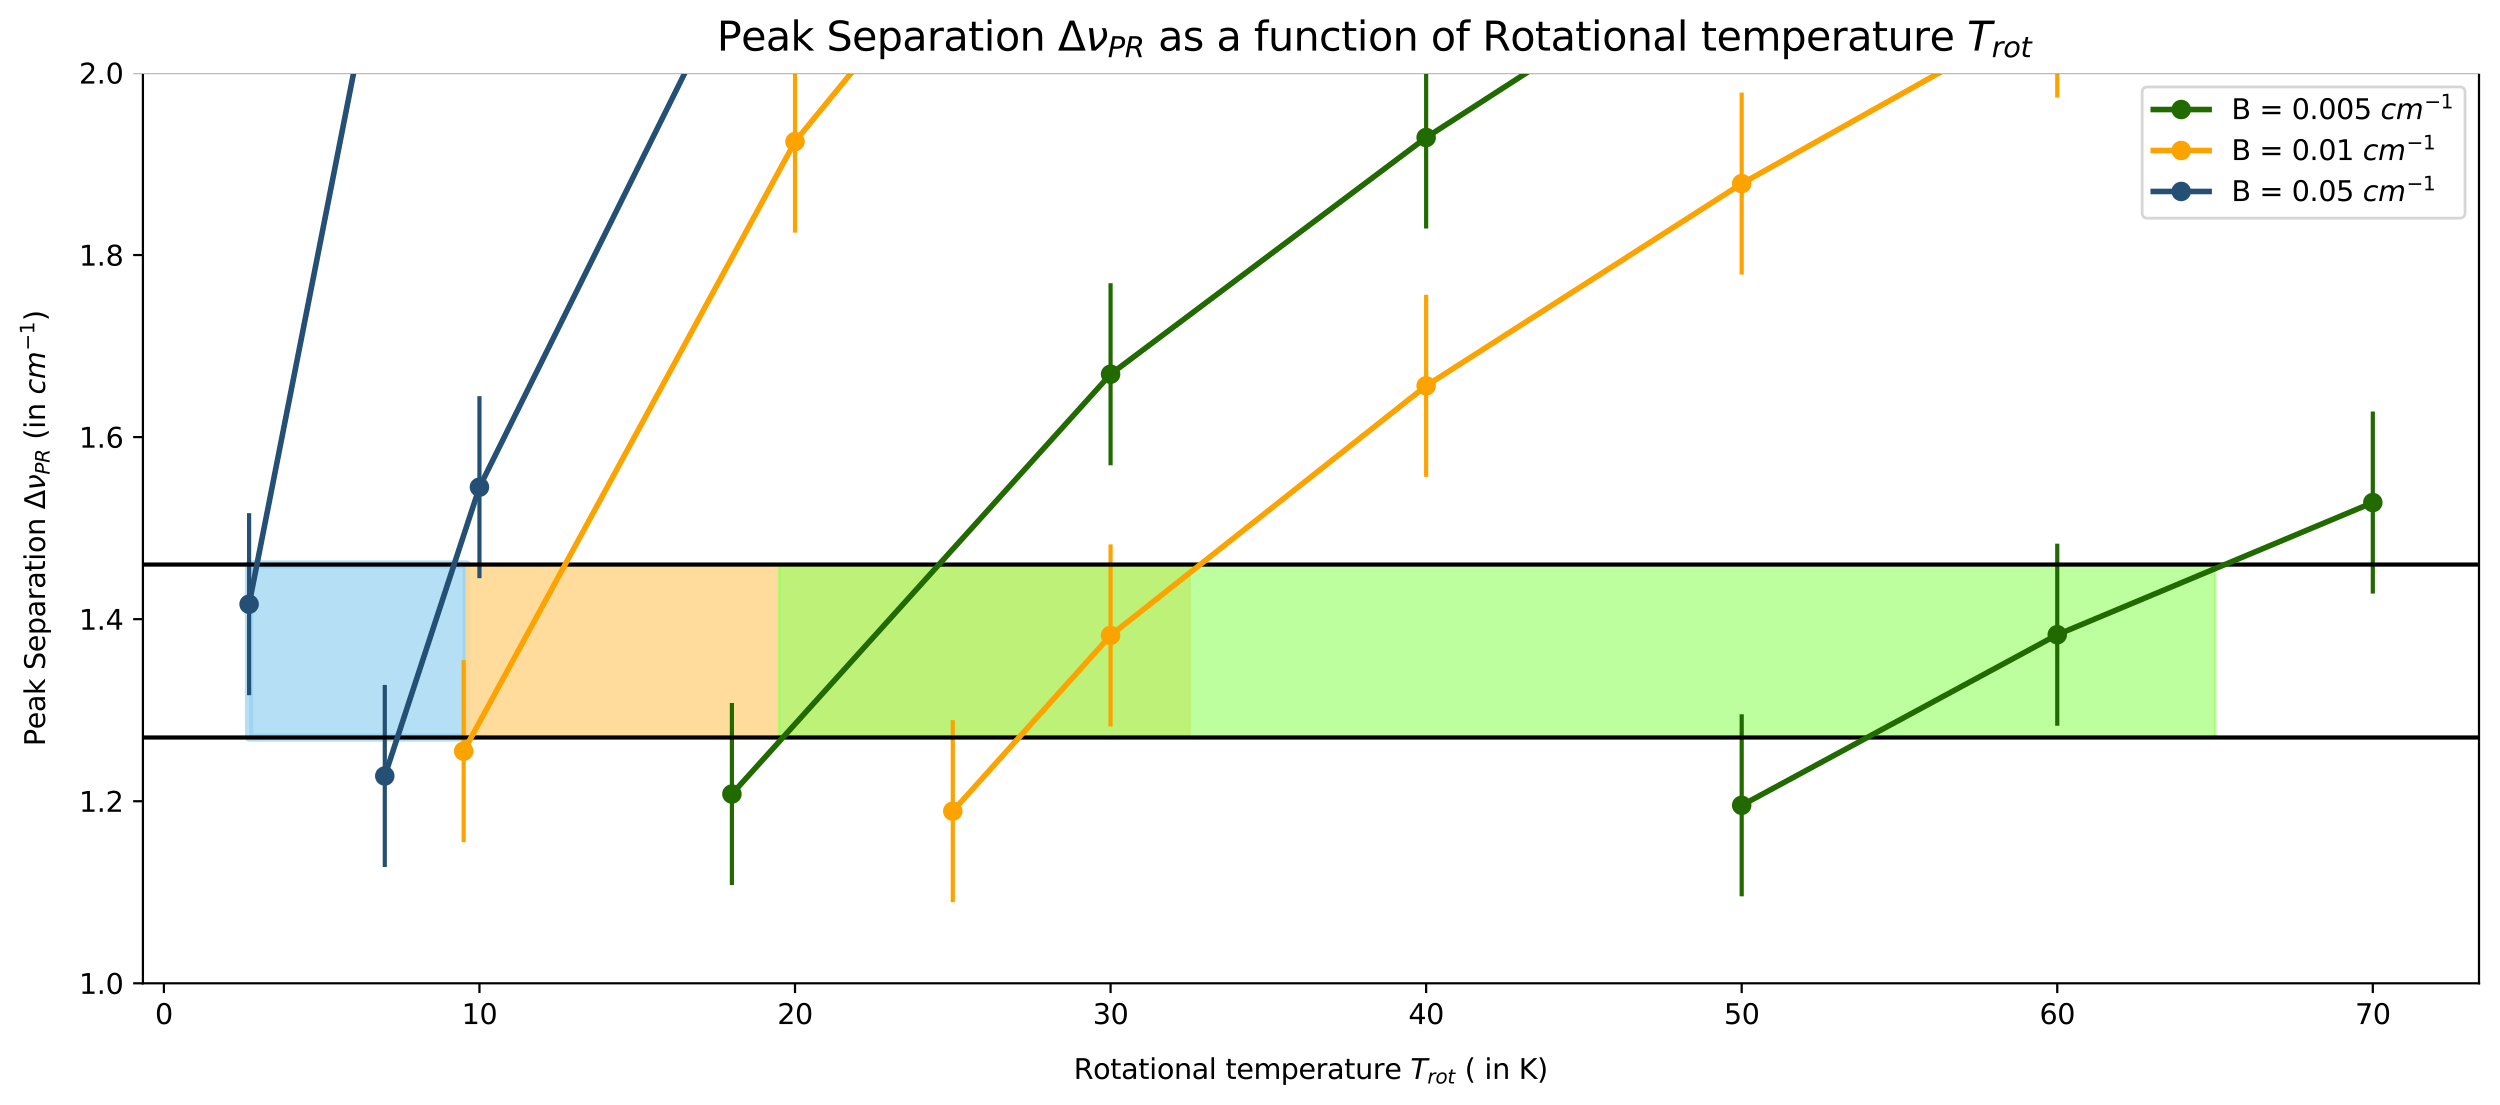 <?xml version="1.0" encoding="utf-8" standalone="no"?>
<!DOCTYPE svg PUBLIC "-//W3C//DTD SVG 1.1//EN"
  "http://www.w3.org/Graphics/SVG/1.1/DTD/svg11.dtd">
<svg height="395.882pt" version="1.1" viewBox="0 0 895.727 395.882" width="895.727pt" xmlns="http://www.w3.org/2000/svg" xmlns:xlink="http://www.w3.org/1999/xlink">
 <defs>
  <style type="text/css">*{stroke-linecap:butt;stroke-linejoin:round;}</style>
 </defs>
 <g id="figure_1">
  <g id="patch_1">
   <path d="M 0 395.882 
L 895.727 395.882 
L 895.727 0 
L 0 0 
z
" style="fill:#ffffff;"/>
  </g>
  <g id="axes_1">
   <g id="patch_2">
    <path d="M 51.203 352.304 
L 888.203 352.304 
L 888.203 26.144 
L 51.203 26.144 
z
" style="fill:#ffffff;"/>
   </g>
   <g id="patch_3">
    <path clip-path="url(#p0f1b0fa995)" d="M 89.249 264.241 
L 167.262 264.241 
L 167.262 202.27 
L 89.249 202.27 
z
" style="fill:#96d2f1;opacity:0.7;stroke:#96d2f1;stroke-linejoin:miter;stroke-width:3;"/>
   </g>
   <g id="patch_4">
    <path clip-path="url(#p0f1b0fa995)" d="M 167.262 264.241 
L 426.174 264.241 
L 426.174 202.27 
L 167.262 202.27 
z
" style="fill:#ffd890;opacity:0.9;stroke:#ffd890;stroke-linejoin:miter;"/>
   </g>
   <g id="patch_5">
    <path clip-path="url(#p0f1b0fa995)" d="M 279.193 264.241 
L 793.627 264.241 
L 793.627 202.27 
L 279.193 202.27 
z
" style="fill:#91ff5f;opacity:0.6;stroke:#91ff5f;stroke-linejoin:miter;"/>
   </g>
   <g id="matplotlib.axis_1">
    <g id="xtick_1">
     <g id="line2d_1">
      <defs>
       <path d="M 0 0 
L 0 3.5 
" id="m418cc03257" style="stroke:#000000;stroke-width:0.8;"/>
      </defs>
      <g>
       <use style="stroke:#000000;stroke-width:0.8;" x="58.722" xlink:href="#m418cc03257" y="352.304"/>
      </g>
     </g>
     <g id="text_1">
      <!-- 0 -->
      <g transform="translate(55.541 366.902)scale(0.1 -0.1)">
       <defs>
        <path d="M 2034 4250 
Q 1547 4250 1301 3770 
Q 1056 3291 1056 2328 
Q 1056 1369 1301 889 
Q 1547 409 2034 409 
Q 2525 409 2770 889 
Q 3016 1369 3016 2328 
Q 3016 3291 2770 3770 
Q 2525 4250 2034 4250 
z
M 2034 4750 
Q 2819 4750 3233 4129 
Q 3647 3509 3647 2328 
Q 3647 1150 3233 529 
Q 2819 -91 2034 -91 
Q 1250 -91 836 529 
Q 422 1150 422 2328 
Q 422 3509 836 4129 
Q 1250 4750 2034 4750 
z
" id="DejaVuSans-30" transform="scale(0.016)"/>
       </defs>
       <use xlink:href="#DejaVuSans-30"/>
      </g>
     </g>
    </g>
    <g id="xtick_2">
     <g id="line2d_2">
      <g>
       <use style="stroke:#000000;stroke-width:0.8;" x="171.784" xlink:href="#m418cc03257" y="352.304"/>
      </g>
     </g>
     <g id="text_2">
      <!-- 10 -->
      <g transform="translate(165.422 366.902)scale(0.1 -0.1)">
       <defs>
        <path d="M 794 531 
L 1825 531 
L 1825 4091 
L 703 3866 
L 703 4441 
L 1819 4666 
L 2450 4666 
L 2450 531 
L 3481 531 
L 3481 0 
L 794 0 
L 794 531 
z
" id="DejaVuSans-31" transform="scale(0.016)"/>
       </defs>
       <use xlink:href="#DejaVuSans-31"/>
       <use x="63.623" xlink:href="#DejaVuSans-30"/>
      </g>
     </g>
    </g>
    <g id="xtick_3">
     <g id="line2d_3">
      <g>
       <use style="stroke:#000000;stroke-width:0.8;" x="284.846" xlink:href="#m418cc03257" y="352.304"/>
      </g>
     </g>
     <g id="text_3">
      <!-- 20 -->
      <g transform="translate(278.484 366.902)scale(0.1 -0.1)">
       <defs>
        <path d="M 1228 531 
L 3431 531 
L 3431 0 
L 469 0 
L 469 531 
Q 828 903 1448 1529 
Q 2069 2156 2228 2338 
Q 2531 2678 2651 2914 
Q 2772 3150 2772 3378 
Q 2772 3750 2511 3984 
Q 2250 4219 1831 4219 
Q 1534 4219 1204 4116 
Q 875 4013 500 3803 
L 500 4441 
Q 881 4594 1212 4672 
Q 1544 4750 1819 4750 
Q 2544 4750 2975 4387 
Q 3406 4025 3406 3419 
Q 3406 3131 3298 2873 
Q 3191 2616 2906 2266 
Q 2828 2175 2409 1742 
Q 1991 1309 1228 531 
z
" id="DejaVuSans-32" transform="scale(0.016)"/>
       </defs>
       <use xlink:href="#DejaVuSans-32"/>
       <use x="63.623" xlink:href="#DejaVuSans-30"/>
      </g>
     </g>
    </g>
    <g id="xtick_4">
     <g id="line2d_4">
      <g>
       <use style="stroke:#000000;stroke-width:0.8;" x="397.909" xlink:href="#m418cc03257" y="352.304"/>
      </g>
     </g>
     <g id="text_4">
      <!-- 30 -->
      <g transform="translate(391.546 366.902)scale(0.1 -0.1)">
       <defs>
        <path d="M 2597 2516 
Q 3050 2419 3304 2112 
Q 3559 1806 3559 1356 
Q 3559 666 3084 287 
Q 2609 -91 1734 -91 
Q 1441 -91 1130 -33 
Q 819 25 488 141 
L 488 750 
Q 750 597 1062 519 
Q 1375 441 1716 441 
Q 2309 441 2620 675 
Q 2931 909 2931 1356 
Q 2931 1769 2642 2001 
Q 2353 2234 1838 2234 
L 1294 2234 
L 1294 2753 
L 1863 2753 
Q 2328 2753 2575 2939 
Q 2822 3125 2822 3475 
Q 2822 3834 2567 4026 
Q 2313 4219 1838 4219 
Q 1578 4219 1281 4162 
Q 984 4106 628 3988 
L 628 4550 
Q 988 4650 1302 4700 
Q 1616 4750 1894 4750 
Q 2613 4750 3031 4423 
Q 3450 4097 3450 3541 
Q 3450 3153 3228 2886 
Q 3006 2619 2597 2516 
z
" id="DejaVuSans-33" transform="scale(0.016)"/>
       </defs>
       <use xlink:href="#DejaVuSans-33"/>
       <use x="63.623" xlink:href="#DejaVuSans-30"/>
      </g>
     </g>
    </g>
    <g id="xtick_5">
     <g id="line2d_5">
      <g>
       <use style="stroke:#000000;stroke-width:0.8;" x="510.971" xlink:href="#m418cc03257" y="352.304"/>
      </g>
     </g>
     <g id="text_5">
      <!-- 40 -->
      <g transform="translate(504.608 366.902)scale(0.1 -0.1)">
       <defs>
        <path d="M 2419 4116 
L 825 1625 
L 2419 1625 
L 2419 4116 
z
M 2253 4666 
L 3047 4666 
L 3047 1625 
L 3713 1625 
L 3713 1100 
L 3047 1100 
L 3047 0 
L 2419 0 
L 2419 1100 
L 313 1100 
L 313 1709 
L 2253 4666 
z
" id="DejaVuSans-34" transform="scale(0.016)"/>
       </defs>
       <use xlink:href="#DejaVuSans-34"/>
       <use x="63.623" xlink:href="#DejaVuSans-30"/>
      </g>
     </g>
    </g>
    <g id="xtick_6">
     <g id="line2d_6">
      <g>
       <use style="stroke:#000000;stroke-width:0.8;" x="624.033" xlink:href="#m418cc03257" y="352.304"/>
      </g>
     </g>
     <g id="text_6">
      <!-- 50 -->
      <g transform="translate(617.671 366.902)scale(0.1 -0.1)">
       <defs>
        <path d="M 691 4666 
L 3169 4666 
L 3169 4134 
L 1269 4134 
L 1269 2991 
Q 1406 3038 1543 3061 
Q 1681 3084 1819 3084 
Q 2600 3084 3056 2656 
Q 3513 2228 3513 1497 
Q 3513 744 3044 326 
Q 2575 -91 1722 -91 
Q 1428 -91 1123 -41 
Q 819 9 494 109 
L 494 744 
Q 775 591 1075 516 
Q 1375 441 1709 441 
Q 2250 441 2565 725 
Q 2881 1009 2881 1497 
Q 2881 1984 2565 2268 
Q 2250 2553 1709 2553 
Q 1456 2553 1204 2497 
Q 953 2441 691 2322 
L 691 4666 
z
" id="DejaVuSans-35" transform="scale(0.016)"/>
       </defs>
       <use xlink:href="#DejaVuSans-35"/>
       <use x="63.623" xlink:href="#DejaVuSans-30"/>
      </g>
     </g>
    </g>
    <g id="xtick_7">
     <g id="line2d_7">
      <g>
       <use style="stroke:#000000;stroke-width:0.8;" x="737.095" xlink:href="#m418cc03257" y="352.304"/>
      </g>
     </g>
     <g id="text_7">
      <!-- 60 -->
      <g transform="translate(730.733 366.902)scale(0.1 -0.1)">
       <defs>
        <path d="M 2113 2584 
Q 1688 2584 1439 2293 
Q 1191 2003 1191 1497 
Q 1191 994 1439 701 
Q 1688 409 2113 409 
Q 2538 409 2786 701 
Q 3034 994 3034 1497 
Q 3034 2003 2786 2293 
Q 2538 2584 2113 2584 
z
M 3366 4563 
L 3366 3988 
Q 3128 4100 2886 4159 
Q 2644 4219 2406 4219 
Q 1781 4219 1451 3797 
Q 1122 3375 1075 2522 
Q 1259 2794 1537 2939 
Q 1816 3084 2150 3084 
Q 2853 3084 3261 2657 
Q 3669 2231 3669 1497 
Q 3669 778 3244 343 
Q 2819 -91 2113 -91 
Q 1303 -91 875 529 
Q 447 1150 447 2328 
Q 447 3434 972 4092 
Q 1497 4750 2381 4750 
Q 2619 4750 2861 4703 
Q 3103 4656 3366 4563 
z
" id="DejaVuSans-36" transform="scale(0.016)"/>
       </defs>
       <use xlink:href="#DejaVuSans-36"/>
       <use x="63.623" xlink:href="#DejaVuSans-30"/>
      </g>
     </g>
    </g>
    <g id="xtick_8">
     <g id="line2d_8">
      <g>
       <use style="stroke:#000000;stroke-width:0.8;" x="850.158" xlink:href="#m418cc03257" y="352.304"/>
      </g>
     </g>
     <g id="text_8">
      <!-- 70 -->
      <g transform="translate(843.795 366.902)scale(0.1 -0.1)">
       <defs>
        <path d="M 525 4666 
L 3525 4666 
L 3525 4397 
L 1831 0 
L 1172 0 
L 2766 4134 
L 525 4134 
L 525 4666 
z
" id="DejaVuSans-37" transform="scale(0.016)"/>
       </defs>
       <use xlink:href="#DejaVuSans-37"/>
       <use x="63.623" xlink:href="#DejaVuSans-30"/>
      </g>
     </g>
    </g>
    <g id="text_9">
     <!-- Rotational temperature $T_{rot}$ ( in K) -->
     <g transform="translate(384.703 386.582)scale(0.1 -0.1)">
      <defs>
       <path d="M 2841 2188 
Q 3044 2119 3236 1894 
Q 3428 1669 3622 1275 
L 4263 0 
L 3584 0 
L 2988 1197 
Q 2756 1666 2539 1819 
Q 2322 1972 1947 1972 
L 1259 1972 
L 1259 0 
L 628 0 
L 628 4666 
L 2053 4666 
Q 2853 4666 3247 4331 
Q 3641 3997 3641 3322 
Q 3641 2881 3436 2590 
Q 3231 2300 2841 2188 
z
M 1259 4147 
L 1259 2491 
L 2053 2491 
Q 2509 2491 2742 2702 
Q 2975 2913 2975 3322 
Q 2975 3731 2742 3939 
Q 2509 4147 2053 4147 
L 1259 4147 
z
" id="DejaVuSans-52" transform="scale(0.016)"/>
       <path d="M 1959 3097 
Q 1497 3097 1228 2736 
Q 959 2375 959 1747 
Q 959 1119 1226 758 
Q 1494 397 1959 397 
Q 2419 397 2687 759 
Q 2956 1122 2956 1747 
Q 2956 2369 2687 2733 
Q 2419 3097 1959 3097 
z
M 1959 3584 
Q 2709 3584 3137 3096 
Q 3566 2609 3566 1747 
Q 3566 888 3137 398 
Q 2709 -91 1959 -91 
Q 1206 -91 779 398 
Q 353 888 353 1747 
Q 353 2609 779 3096 
Q 1206 3584 1959 3584 
z
" id="DejaVuSans-6f" transform="scale(0.016)"/>
       <path d="M 1172 4494 
L 1172 3500 
L 2356 3500 
L 2356 3053 
L 1172 3053 
L 1172 1153 
Q 1172 725 1289 603 
Q 1406 481 1766 481 
L 2356 481 
L 2356 0 
L 1766 0 
Q 1100 0 847 248 
Q 594 497 594 1153 
L 594 3053 
L 172 3053 
L 172 3500 
L 594 3500 
L 594 4494 
L 1172 4494 
z
" id="DejaVuSans-74" transform="scale(0.016)"/>
       <path d="M 2194 1759 
Q 1497 1759 1228 1600 
Q 959 1441 959 1056 
Q 959 750 1161 570 
Q 1363 391 1709 391 
Q 2188 391 2477 730 
Q 2766 1069 2766 1631 
L 2766 1759 
L 2194 1759 
z
M 3341 1997 
L 3341 0 
L 2766 0 
L 2766 531 
Q 2569 213 2275 61 
Q 1981 -91 1556 -91 
Q 1019 -91 701 211 
Q 384 513 384 1019 
Q 384 1609 779 1909 
Q 1175 2209 1959 2209 
L 2766 2209 
L 2766 2266 
Q 2766 2663 2505 2880 
Q 2244 3097 1772 3097 
Q 1472 3097 1187 3025 
Q 903 2953 641 2809 
L 641 3341 
Q 956 3463 1253 3523 
Q 1550 3584 1831 3584 
Q 2591 3584 2966 3190 
Q 3341 2797 3341 1997 
z
" id="DejaVuSans-61" transform="scale(0.016)"/>
       <path d="M 603 3500 
L 1178 3500 
L 1178 0 
L 603 0 
L 603 3500 
z
M 603 4863 
L 1178 4863 
L 1178 4134 
L 603 4134 
L 603 4863 
z
" id="DejaVuSans-69" transform="scale(0.016)"/>
       <path d="M 3513 2113 
L 3513 0 
L 2938 0 
L 2938 2094 
Q 2938 2591 2744 2837 
Q 2550 3084 2163 3084 
Q 1697 3084 1428 2787 
Q 1159 2491 1159 1978 
L 1159 0 
L 581 0 
L 581 3500 
L 1159 3500 
L 1159 2956 
Q 1366 3272 1645 3428 
Q 1925 3584 2291 3584 
Q 2894 3584 3203 3211 
Q 3513 2838 3513 2113 
z
" id="DejaVuSans-6e" transform="scale(0.016)"/>
       <path d="M 603 4863 
L 1178 4863 
L 1178 0 
L 603 0 
L 603 4863 
z
" id="DejaVuSans-6c" transform="scale(0.016)"/>
       <path id="DejaVuSans-20" transform="scale(0.016)"/>
       <path d="M 3597 1894 
L 3597 1613 
L 953 1613 
Q 991 1019 1311 708 
Q 1631 397 2203 397 
Q 2534 397 2845 478 
Q 3156 559 3463 722 
L 3463 178 
Q 3153 47 2828 -22 
Q 2503 -91 2169 -91 
Q 1331 -91 842 396 
Q 353 884 353 1716 
Q 353 2575 817 3079 
Q 1281 3584 2069 3584 
Q 2775 3584 3186 3129 
Q 3597 2675 3597 1894 
z
M 3022 2063 
Q 3016 2534 2758 2815 
Q 2500 3097 2075 3097 
Q 1594 3097 1305 2825 
Q 1016 2553 972 2059 
L 3022 2063 
z
" id="DejaVuSans-65" transform="scale(0.016)"/>
       <path d="M 3328 2828 
Q 3544 3216 3844 3400 
Q 4144 3584 4550 3584 
Q 5097 3584 5394 3201 
Q 5691 2819 5691 2113 
L 5691 0 
L 5113 0 
L 5113 2094 
Q 5113 2597 4934 2840 
Q 4756 3084 4391 3084 
Q 3944 3084 3684 2787 
Q 3425 2491 3425 1978 
L 3425 0 
L 2847 0 
L 2847 2094 
Q 2847 2600 2669 2842 
Q 2491 3084 2119 3084 
Q 1678 3084 1418 2786 
Q 1159 2488 1159 1978 
L 1159 0 
L 581 0 
L 581 3500 
L 1159 3500 
L 1159 2956 
Q 1356 3278 1631 3431 
Q 1906 3584 2284 3584 
Q 2666 3584 2933 3390 
Q 3200 3197 3328 2828 
z
" id="DejaVuSans-6d" transform="scale(0.016)"/>
       <path d="M 1159 525 
L 1159 -1331 
L 581 -1331 
L 581 3500 
L 1159 3500 
L 1159 2969 
Q 1341 3281 1617 3432 
Q 1894 3584 2278 3584 
Q 2916 3584 3314 3078 
Q 3713 2572 3713 1747 
Q 3713 922 3314 415 
Q 2916 -91 2278 -91 
Q 1894 -91 1617 61 
Q 1341 213 1159 525 
z
M 3116 1747 
Q 3116 2381 2855 2742 
Q 2594 3103 2138 3103 
Q 1681 3103 1420 2742 
Q 1159 2381 1159 1747 
Q 1159 1113 1420 752 
Q 1681 391 2138 391 
Q 2594 391 2855 752 
Q 3116 1113 3116 1747 
z
" id="DejaVuSans-70" transform="scale(0.016)"/>
       <path d="M 2631 2963 
Q 2534 3019 2420 3045 
Q 2306 3072 2169 3072 
Q 1681 3072 1420 2755 
Q 1159 2438 1159 1844 
L 1159 0 
L 581 0 
L 581 3500 
L 1159 3500 
L 1159 2956 
Q 1341 3275 1631 3429 
Q 1922 3584 2338 3584 
Q 2397 3584 2469 3576 
Q 2541 3569 2628 3553 
L 2631 2963 
z
" id="DejaVuSans-72" transform="scale(0.016)"/>
       <path d="M 544 1381 
L 544 3500 
L 1119 3500 
L 1119 1403 
Q 1119 906 1312 657 
Q 1506 409 1894 409 
Q 2359 409 2629 706 
Q 2900 1003 2900 1516 
L 2900 3500 
L 3475 3500 
L 3475 0 
L 2900 0 
L 2900 538 
Q 2691 219 2414 64 
Q 2138 -91 1772 -91 
Q 1169 -91 856 284 
Q 544 659 544 1381 
z
M 1991 3584 
L 1991 3584 
z
" id="DejaVuSans-75" transform="scale(0.016)"/>
       <path d="M 378 4666 
L 4325 4666 
L 4225 4134 
L 2559 4134 
L 1759 0 
L 1125 0 
L 1925 4134 
L 275 4134 
L 378 4666 
z
" id="DejaVuSans-Oblique-54" transform="scale(0.016)"/>
       <path d="M 2853 2969 
Q 2766 3016 2653 3041 
Q 2541 3066 2413 3066 
Q 1953 3066 1609 2717 
Q 1266 2369 1153 1784 
L 800 0 
L 225 0 
L 909 3500 
L 1484 3500 
L 1375 2956 
Q 1603 3259 1920 3421 
Q 2238 3584 2597 3584 
Q 2691 3584 2781 3573 
Q 2872 3563 2963 3538 
L 2853 2969 
z
" id="DejaVuSans-Oblique-72" transform="scale(0.016)"/>
       <path d="M 1625 -91 
Q 1009 -91 651 289 
Q 294 669 294 1325 
Q 294 1706 417 2101 
Q 541 2497 738 2766 
Q 1047 3184 1428 3384 
Q 1809 3584 2291 3584 
Q 2888 3584 3255 3212 
Q 3622 2841 3622 2241 
Q 3622 1825 3500 1412 
Q 3378 1000 3181 728 
Q 2875 309 2494 109 
Q 2113 -91 1625 -91 
z
M 891 1344 
Q 891 869 1089 633 
Q 1288 397 1691 397 
Q 2269 397 2648 901 
Q 3028 1406 3028 2181 
Q 3028 2634 2825 2865 
Q 2622 3097 2228 3097 
Q 1903 3097 1650 2945 
Q 1397 2794 1197 2484 
Q 1050 2253 970 1956 
Q 891 1659 891 1344 
z
" id="DejaVuSans-Oblique-6f" transform="scale(0.016)"/>
       <path d="M 2706 3500 
L 2619 3053 
L 1472 3053 
L 1100 1153 
Q 1081 1047 1072 975 
Q 1063 903 1063 863 
Q 1063 663 1183 572 
Q 1303 481 1569 481 
L 2150 481 
L 2053 0 
L 1503 0 
Q 991 0 739 200 
Q 488 400 488 806 
Q 488 878 497 964 
Q 506 1050 525 1153 
L 897 3053 
L 409 3053 
L 500 3500 
L 978 3500 
L 1172 4494 
L 1747 4494 
L 1556 3500 
L 2706 3500 
z
" id="DejaVuSans-Oblique-74" transform="scale(0.016)"/>
       <path d="M 1984 4856 
Q 1566 4138 1362 3434 
Q 1159 2731 1159 2009 
Q 1159 1288 1364 580 
Q 1569 -128 1984 -844 
L 1484 -844 
Q 1016 -109 783 600 
Q 550 1309 550 2009 
Q 550 2706 781 3412 
Q 1013 4119 1484 4856 
L 1984 4856 
z
" id="DejaVuSans-28" transform="scale(0.016)"/>
       <path d="M 628 4666 
L 1259 4666 
L 1259 2694 
L 3353 4666 
L 4166 4666 
L 1850 2491 
L 4331 0 
L 3500 0 
L 1259 2247 
L 1259 0 
L 628 0 
L 628 4666 
z
" id="DejaVuSans-4b" transform="scale(0.016)"/>
       <path d="M 513 4856 
L 1013 4856 
Q 1481 4119 1714 3412 
Q 1947 2706 1947 2009 
Q 1947 1309 1714 600 
Q 1481 -109 1013 -844 
L 513 -844 
Q 928 -128 1133 580 
Q 1338 1288 1338 2009 
Q 1338 2731 1133 3434 
Q 928 4138 513 4856 
z
" id="DejaVuSans-29" transform="scale(0.016)"/>
      </defs>
      <use transform="translate(0 0.016)" xlink:href="#DejaVuSans-52"/>
      <use transform="translate(69.482 0.016)" xlink:href="#DejaVuSans-6f"/>
      <use transform="translate(130.664 0.016)" xlink:href="#DejaVuSans-74"/>
      <use transform="translate(169.873 0.016)" xlink:href="#DejaVuSans-61"/>
      <use transform="translate(231.152 0.016)" xlink:href="#DejaVuSans-74"/>
      <use transform="translate(270.361 0.016)" xlink:href="#DejaVuSans-69"/>
      <use transform="translate(298.145 0.016)" xlink:href="#DejaVuSans-6f"/>
      <use transform="translate(359.326 0.016)" xlink:href="#DejaVuSans-6e"/>
      <use transform="translate(422.705 0.016)" xlink:href="#DejaVuSans-61"/>
      <use transform="translate(483.984 0.016)" xlink:href="#DejaVuSans-6c"/>
      <use transform="translate(511.768 0.016)" xlink:href="#DejaVuSans-20"/>
      <use transform="translate(543.555 0.016)" xlink:href="#DejaVuSans-74"/>
      <use transform="translate(582.764 0.016)" xlink:href="#DejaVuSans-65"/>
      <use transform="translate(644.287 0.016)" xlink:href="#DejaVuSans-6d"/>
      <use transform="translate(741.699 0.016)" xlink:href="#DejaVuSans-70"/>
      <use transform="translate(805.176 0.016)" xlink:href="#DejaVuSans-65"/>
      <use transform="translate(866.699 0.016)" xlink:href="#DejaVuSans-72"/>
      <use transform="translate(907.812 0.016)" xlink:href="#DejaVuSans-61"/>
      <use transform="translate(969.092 0.016)" xlink:href="#DejaVuSans-74"/>
      <use transform="translate(1008.301 0.016)" xlink:href="#DejaVuSans-75"/>
      <use transform="translate(1071.68 0.016)" xlink:href="#DejaVuSans-72"/>
      <use transform="translate(1112.793 0.016)" xlink:href="#DejaVuSans-65"/>
      <use transform="translate(1174.316 0.016)" xlink:href="#DejaVuSans-20"/>
      <use transform="translate(1206.104 0.016)" xlink:href="#DejaVuSans-Oblique-54"/>
      <use transform="translate(1267.188 -16.391)scale(0.7)" xlink:href="#DejaVuSans-Oblique-72"/>
      <use transform="translate(1295.967 -16.391)scale(0.7)" xlink:href="#DejaVuSans-Oblique-6f"/>
      <use transform="translate(1338.794 -16.391)scale(0.7)" xlink:href="#DejaVuSans-Oblique-74"/>
      <use transform="translate(1368.975 0.016)" xlink:href="#DejaVuSans-20"/>
      <use transform="translate(1400.762 0.016)" xlink:href="#DejaVuSans-28"/>
      <use transform="translate(1439.775 0.016)" xlink:href="#DejaVuSans-20"/>
      <use transform="translate(1471.562 0.016)" xlink:href="#DejaVuSans-69"/>
      <use transform="translate(1499.346 0.016)" xlink:href="#DejaVuSans-6e"/>
      <use transform="translate(1562.725 0.016)" xlink:href="#DejaVuSans-20"/>
      <use transform="translate(1594.512 0.016)" xlink:href="#DejaVuSans-4b"/>
      <use transform="translate(1660.088 0.016)" xlink:href="#DejaVuSans-29"/>
     </g>
    </g>
   </g>
   <g id="matplotlib.axis_2">
    <g id="ytick_1">
     <g id="line2d_9">
      <defs>
       <path d="M 0 0 
L -3.5 0 
" id="m51f601b719" style="stroke:#000000;stroke-width:0.8;"/>
      </defs>
      <g>
       <use style="stroke:#000000;stroke-width:0.8;" x="51.203" xlink:href="#m51f601b719" y="352.304"/>
      </g>
     </g>
     <g id="text_10">
      <!-- 1.0 -->
      <g transform="translate(28.3 356.103)scale(0.1 -0.1)">
       <defs>
        <path d="M 684 794 
L 1344 794 
L 1344 0 
L 684 0 
L 684 794 
z
" id="DejaVuSans-2e" transform="scale(0.016)"/>
       </defs>
       <use xlink:href="#DejaVuSans-31"/>
       <use x="63.623" xlink:href="#DejaVuSans-2e"/>
       <use x="95.41" xlink:href="#DejaVuSans-30"/>
      </g>
     </g>
    </g>
    <g id="ytick_2">
     <g id="line2d_10">
      <g>
       <use style="stroke:#000000;stroke-width:0.8;" x="51.203" xlink:href="#m51f601b719" y="287.072"/>
      </g>
     </g>
     <g id="text_11">
      <!-- 1.2 -->
      <g transform="translate(28.3 290.871)scale(0.1 -0.1)">
       <use xlink:href="#DejaVuSans-31"/>
       <use x="63.623" xlink:href="#DejaVuSans-2e"/>
       <use x="95.41" xlink:href="#DejaVuSans-32"/>
      </g>
     </g>
    </g>
    <g id="ytick_3">
     <g id="line2d_11">
      <g>
       <use style="stroke:#000000;stroke-width:0.8;" x="51.203" xlink:href="#m51f601b719" y="221.84"/>
      </g>
     </g>
     <g id="text_12">
      <!-- 1.4 -->
      <g transform="translate(28.3 225.639)scale(0.1 -0.1)">
       <use xlink:href="#DejaVuSans-31"/>
       <use x="63.623" xlink:href="#DejaVuSans-2e"/>
       <use x="95.41" xlink:href="#DejaVuSans-34"/>
      </g>
     </g>
    </g>
    <g id="ytick_4">
     <g id="line2d_12">
      <g>
       <use style="stroke:#000000;stroke-width:0.8;" x="51.203" xlink:href="#m51f601b719" y="156.608"/>
      </g>
     </g>
     <g id="text_13">
      <!-- 1.6 -->
      <g transform="translate(28.3 160.407)scale(0.1 -0.1)">
       <use xlink:href="#DejaVuSans-31"/>
       <use x="63.623" xlink:href="#DejaVuSans-2e"/>
       <use x="95.41" xlink:href="#DejaVuSans-36"/>
      </g>
     </g>
    </g>
    <g id="ytick_5">
     <g id="line2d_13">
      <g>
       <use style="stroke:#000000;stroke-width:0.8;" x="51.203" xlink:href="#m51f601b719" y="91.376"/>
      </g>
     </g>
     <g id="text_14">
      <!-- 1.8 -->
      <g transform="translate(28.3 95.175)scale(0.1 -0.1)">
       <defs>
        <path d="M 2034 2216 
Q 1584 2216 1326 1975 
Q 1069 1734 1069 1313 
Q 1069 891 1326 650 
Q 1584 409 2034 409 
Q 2484 409 2743 651 
Q 3003 894 3003 1313 
Q 3003 1734 2745 1975 
Q 2488 2216 2034 2216 
z
M 1403 2484 
Q 997 2584 770 2862 
Q 544 3141 544 3541 
Q 544 4100 942 4425 
Q 1341 4750 2034 4750 
Q 2731 4750 3128 4425 
Q 3525 4100 3525 3541 
Q 3525 3141 3298 2862 
Q 3072 2584 2669 2484 
Q 3125 2378 3379 2068 
Q 3634 1759 3634 1313 
Q 3634 634 3220 271 
Q 2806 -91 2034 -91 
Q 1263 -91 848 271 
Q 434 634 434 1313 
Q 434 1759 690 2068 
Q 947 2378 1403 2484 
z
M 1172 3481 
Q 1172 3119 1398 2916 
Q 1625 2713 2034 2713 
Q 2441 2713 2670 2916 
Q 2900 3119 2900 3481 
Q 2900 3844 2670 4047 
Q 2441 4250 2034 4250 
Q 1625 4250 1398 4047 
Q 1172 3844 1172 3481 
z
" id="DejaVuSans-38" transform="scale(0.016)"/>
       </defs>
       <use xlink:href="#DejaVuSans-31"/>
       <use x="63.623" xlink:href="#DejaVuSans-2e"/>
       <use x="95.41" xlink:href="#DejaVuSans-38"/>
      </g>
     </g>
    </g>
    <g id="ytick_6">
     <g id="line2d_14">
      <g>
       <use style="stroke:#000000;stroke-width:0.8;" x="51.203" xlink:href="#m51f601b719" y="26.144"/>
      </g>
     </g>
     <g id="text_15">
      <!-- 2.0 -->
      <g transform="translate(28.3 29.943)scale(0.1 -0.1)">
       <use xlink:href="#DejaVuSans-32"/>
       <use x="63.623" xlink:href="#DejaVuSans-2e"/>
       <use x="95.41" xlink:href="#DejaVuSans-30"/>
      </g>
     </g>
    </g>
    <g id="text_16">
     <!-- Peak Separation $\Delta \nu_{PR}$ (in $cm^{-1}$) -->
     <g transform="translate(16.2 267.324)rotate(-90)scale(0.1 -0.1)">
      <defs>
       <path d="M 1259 4147 
L 1259 2394 
L 2053 2394 
Q 2494 2394 2734 2622 
Q 2975 2850 2975 3272 
Q 2975 3691 2734 3919 
Q 2494 4147 2053 4147 
L 1259 4147 
z
M 628 4666 
L 2053 4666 
Q 2838 4666 3239 4311 
Q 3641 3956 3641 3272 
Q 3641 2581 3239 2228 
Q 2838 1875 2053 1875 
L 1259 1875 
L 1259 0 
L 628 0 
L 628 4666 
z
" id="DejaVuSans-50" transform="scale(0.016)"/>
       <path d="M 581 4863 
L 1159 4863 
L 1159 1991 
L 2875 3500 
L 3609 3500 
L 1753 1863 
L 3688 0 
L 2938 0 
L 1159 1709 
L 1159 0 
L 581 0 
L 581 4863 
z
" id="DejaVuSans-6b" transform="scale(0.016)"/>
       <path d="M 3425 4513 
L 3425 3897 
Q 3066 4069 2747 4153 
Q 2428 4238 2131 4238 
Q 1616 4238 1336 4038 
Q 1056 3838 1056 3469 
Q 1056 3159 1242 3001 
Q 1428 2844 1947 2747 
L 2328 2669 
Q 3034 2534 3370 2195 
Q 3706 1856 3706 1288 
Q 3706 609 3251 259 
Q 2797 -91 1919 -91 
Q 1588 -91 1214 -16 
Q 841 59 441 206 
L 441 856 
Q 825 641 1194 531 
Q 1563 422 1919 422 
Q 2459 422 2753 634 
Q 3047 847 3047 1241 
Q 3047 1584 2836 1778 
Q 2625 1972 2144 2069 
L 1759 2144 
Q 1053 2284 737 2584 
Q 422 2884 422 3419 
Q 422 4038 858 4394 
Q 1294 4750 2059 4750 
Q 2388 4750 2728 4690 
Q 3069 4631 3425 4513 
z
" id="DejaVuSans-53" transform="scale(0.016)"/>
       <path d="M 2188 4044 
L 906 525 
L 3472 525 
L 2188 4044 
z
M 50 0 
L 1831 4666 
L 2547 4666 
L 4325 0 
L 50 0 
z
" id="DejaVuSans-394" transform="scale(0.016)"/>
       <path d="M 959 0 
L 572 3500 
L 1191 3500 
L 1522 563 
Q 1972 950 2391 1488 
Q 2706 1891 2788 2241 
Q 2825 2406 2809 2719 
Q 2794 3091 2544 3500 
L 3125 3500 
L 3125 3500 
Q 3288 3222 3353 2834 
Q 3416 2478 3369 2234 
Q 3250 1622 2719 1075 
Q 2025 363 1572 0 
L 959 0 
z
" id="DejaVuSans-Oblique-3bd" transform="scale(0.016)"/>
       <path d="M 1081 4666 
L 2541 4666 
Q 3178 4666 3512 4369 
Q 3847 4072 3847 3500 
Q 3847 2731 3353 2303 
Q 2859 1875 1966 1875 
L 1172 1875 
L 806 0 
L 172 0 
L 1081 4666 
z
M 1613 4147 
L 1275 2394 
L 2069 2394 
Q 2606 2394 2893 2669 
Q 3181 2944 3181 3456 
Q 3181 3784 2986 3965 
Q 2791 4147 2438 4147 
L 1613 4147 
z
" id="DejaVuSans-Oblique-50" transform="scale(0.016)"/>
       <path d="M 1613 4147 
L 1294 2491 
L 2106 2491 
Q 2584 2491 2879 2755 
Q 3175 3019 3175 3444 
Q 3175 3784 2976 3965 
Q 2778 4147 2406 4147 
L 1613 4147 
z
M 2772 2241 
Q 2972 2194 3105 2009 
Q 3238 1825 3413 1275 
L 3809 0 
L 3144 0 
L 2778 1197 
Q 2638 1659 2453 1815 
Q 2269 1972 1888 1972 
L 1191 1972 
L 806 0 
L 172 0 
L 1081 4666 
L 2503 4666 
Q 3150 4666 3495 4373 
Q 3841 4081 3841 3531 
Q 3841 3044 3547 2687 
Q 3253 2331 2772 2241 
z
" id="DejaVuSans-Oblique-52" transform="scale(0.016)"/>
       <path d="M 3431 3366 
L 3316 2797 
Q 3109 2947 2876 3022 
Q 2644 3097 2394 3097 
Q 2119 3097 1870 3000 
Q 1622 2903 1453 2725 
Q 1184 2453 1037 2087 
Q 891 1722 891 1331 
Q 891 859 1127 628 
Q 1363 397 1844 397 
Q 2081 397 2348 469 
Q 2616 541 2906 684 
L 2797 116 
Q 2547 13 2283 -39 
Q 2019 -91 1741 -91 
Q 1044 -91 669 257 
Q 294 606 294 1253 
Q 294 1797 489 2255 
Q 684 2713 1069 3078 
Q 1331 3328 1684 3456 
Q 2038 3584 2456 3584 
Q 2700 3584 2940 3529 
Q 3181 3475 3431 3366 
z
" id="DejaVuSans-Oblique-63" transform="scale(0.016)"/>
       <path d="M 5747 2113 
L 5338 0 
L 4763 0 
L 5166 2094 
Q 5191 2228 5203 2325 
Q 5216 2422 5216 2491 
Q 5216 2772 5059 2928 
Q 4903 3084 4622 3084 
Q 4203 3084 3875 2770 
Q 3547 2456 3450 1953 
L 3066 0 
L 2491 0 
L 2900 2094 
Q 2925 2209 2937 2307 
Q 2950 2406 2950 2484 
Q 2950 2769 2794 2926 
Q 2638 3084 2363 3084 
Q 1938 3084 1609 2770 
Q 1281 2456 1184 1953 
L 800 0 
L 225 0 
L 909 3500 
L 1484 3500 
L 1375 2956 
Q 1609 3263 1923 3423 
Q 2238 3584 2597 3584 
Q 2978 3584 3223 3384 
Q 3469 3184 3519 2828 
Q 3781 3197 4126 3390 
Q 4472 3584 4856 3584 
Q 5306 3584 5551 3325 
Q 5797 3066 5797 2591 
Q 5797 2488 5784 2364 
Q 5772 2241 5747 2113 
z
" id="DejaVuSans-Oblique-6d" transform="scale(0.016)"/>
       <path d="M 678 2272 
L 4684 2272 
L 4684 1741 
L 678 1741 
L 678 2272 
z
" id="DejaVuSans-2212" transform="scale(0.016)"/>
      </defs>
      <use transform="translate(0 0.684)" xlink:href="#DejaVuSans-50"/>
      <use transform="translate(60.303 0.684)" xlink:href="#DejaVuSans-65"/>
      <use transform="translate(121.826 0.684)" xlink:href="#DejaVuSans-61"/>
      <use transform="translate(183.105 0.684)" xlink:href="#DejaVuSans-6b"/>
      <use transform="translate(241.016 0.684)" xlink:href="#DejaVuSans-20"/>
      <use transform="translate(272.803 0.684)" xlink:href="#DejaVuSans-53"/>
      <use transform="translate(336.279 0.684)" xlink:href="#DejaVuSans-65"/>
      <use transform="translate(397.803 0.684)" xlink:href="#DejaVuSans-70"/>
      <use transform="translate(461.279 0.684)" xlink:href="#DejaVuSans-61"/>
      <use transform="translate(522.559 0.684)" xlink:href="#DejaVuSans-72"/>
      <use transform="translate(563.672 0.684)" xlink:href="#DejaVuSans-61"/>
      <use transform="translate(624.951 0.684)" xlink:href="#DejaVuSans-74"/>
      <use transform="translate(664.16 0.684)" xlink:href="#DejaVuSans-69"/>
      <use transform="translate(691.943 0.684)" xlink:href="#DejaVuSans-6f"/>
      <use transform="translate(753.125 0.684)" xlink:href="#DejaVuSans-6e"/>
      <use transform="translate(816.504 0.684)" xlink:href="#DejaVuSans-20"/>
      <use transform="translate(848.291 0.684)" xlink:href="#DejaVuSans-394"/>
      <use transform="translate(916.699 0.684)" xlink:href="#DejaVuSans-Oblique-3bd"/>
      <use transform="translate(972.559 -15.722)scale(0.7)" xlink:href="#DejaVuSans-Oblique-50"/>
      <use transform="translate(1014.771 -15.722)scale(0.7)" xlink:href="#DejaVuSans-Oblique-52"/>
      <use transform="translate(1066.143 0.684)" xlink:href="#DejaVuSans-20"/>
      <use transform="translate(1097.93 0.684)" xlink:href="#DejaVuSans-28"/>
      <use transform="translate(1136.943 0.684)" xlink:href="#DejaVuSans-69"/>
      <use transform="translate(1164.727 0.684)" xlink:href="#DejaVuSans-6e"/>
      <use transform="translate(1228.105 0.684)" xlink:href="#DejaVuSans-20"/>
      <use transform="translate(1259.893 0.684)" xlink:href="#DejaVuSans-Oblique-63"/>
      <use transform="translate(1314.873 0.684)" xlink:href="#DejaVuSans-Oblique-6d"/>
      <use transform="translate(1416.935 38.966)scale(0.7)" xlink:href="#DejaVuSans-2212"/>
      <use transform="translate(1475.587 38.966)scale(0.7)" xlink:href="#DejaVuSans-31"/>
      <use transform="translate(1522.858 0.684)" xlink:href="#DejaVuSans-29"/>
     </g>
    </g>
   </g>
   <g id="LineCollection_1">
    <path clip-path="url(#p0f1b0fa995)" d="M 624.033 321.156 
L 624.033 255.924 
" style="fill:none;stroke:#216a00;stroke-width:1.5;"/>
    <path clip-path="url(#p0f1b0fa995)" d="M 737.095 260.03 
L 737.095 194.798 
" style="fill:none;stroke:#216a00;stroke-width:1.5;"/>
    <path clip-path="url(#p0f1b0fa995)" d="M 850.158 212.679 
L 850.158 147.447 
" style="fill:none;stroke:#216a00;stroke-width:1.5;"/>
   </g>
   <g id="LineCollection_2">
    <path clip-path="url(#p0f1b0fa995)" d="M 262.234 317.109 
L 262.234 251.877 
" style="fill:none;stroke:#216a00;stroke-width:1.5;"/>
    <path clip-path="url(#p0f1b0fa995)" d="M 397.909 166.697 
L 397.909 101.465 
" style="fill:none;stroke:#216a00;stroke-width:1.5;"/>
    <path clip-path="url(#p0f1b0fa995)" d="M 510.971 81.892 
L 510.971 16.66 
" style="fill:none;stroke:#216a00;stroke-width:1.5;"/>
    <path clip-path="url(#p0f1b0fa995)" d="M 624.033 9.016 
L 624.033 -1 
" style="fill:none;stroke:#216a00;stroke-width:1.5;"/>
    <path clip-path="url(#p0f1b0fa995)" style="fill:none;stroke:#216a00;stroke-width:1.5;"/>
    <path clip-path="url(#p0f1b0fa995)" style="fill:none;stroke:#216a00;stroke-width:1.5;"/>
   </g>
   <g id="LineCollection_3">
    <path clip-path="url(#p0f1b0fa995)" d="M 341.377 323.244 
L 341.377 258.012 
" style="fill:none;stroke:#fca300;stroke-width:1.5;"/>
    <path clip-path="url(#p0f1b0fa995)" d="M 397.909 260.28 
L 397.909 195.048 
" style="fill:none;stroke:#fca300;stroke-width:1.5;"/>
    <path clip-path="url(#p0f1b0fa995)" d="M 510.971 170.848 
L 510.971 105.616 
" style="fill:none;stroke:#fca300;stroke-width:1.5;"/>
    <path clip-path="url(#p0f1b0fa995)" d="M 624.033 98.399 
L 624.033 33.167 
" style="fill:none;stroke:#fca300;stroke-width:1.5;"/>
    <path clip-path="url(#p0f1b0fa995)" d="M 737.095 34.959 
L 737.095 -1 
" style="fill:none;stroke:#fca300;stroke-width:1.5;"/>
    <path clip-path="url(#p0f1b0fa995)" style="fill:none;stroke:#fca300;stroke-width:1.5;"/>
   </g>
   <g id="LineCollection_4">
    <path clip-path="url(#p0f1b0fa995)" d="M 166.131 301.751 
L 166.131 236.519 
" style="fill:none;stroke:#fca300;stroke-width:1.5;"/>
    <path clip-path="url(#p0f1b0fa995)" d="M 284.846 83.352 
L 284.846 18.12 
" style="fill:none;stroke:#fca300;stroke-width:1.5;"/>
    <path clip-path="url(#p0f1b0fa995)" style="fill:none;stroke:#fca300;stroke-width:1.5;"/>
    <path clip-path="url(#p0f1b0fa995)" style="fill:none;stroke:#fca300;stroke-width:1.5;"/>
    <path clip-path="url(#p0f1b0fa995)" style="fill:none;stroke:#fca300;stroke-width:1.5;"/>
    <path clip-path="url(#p0f1b0fa995)" style="fill:none;stroke:#fca300;stroke-width:1.5;"/>
    <path clip-path="url(#p0f1b0fa995)" style="fill:none;stroke:#fca300;stroke-width:1.5;"/>
   </g>
   <g id="LineCollection_5">
    <path clip-path="url(#p0f1b0fa995)" d="M 137.865 310.645 
L 137.865 245.413 
" style="fill:none;stroke:#255075;stroke-width:1.5;"/>
    <path clip-path="url(#p0f1b0fa995)" d="M 171.784 207.161 
L 171.784 141.929 
" style="fill:none;stroke:#255075;stroke-width:1.5;"/>
    <path clip-path="url(#p0f1b0fa995)" style="fill:none;stroke:#255075;stroke-width:1.5;"/>
    <path clip-path="url(#p0f1b0fa995)" style="fill:none;stroke:#255075;stroke-width:1.5;"/>
    <path clip-path="url(#p0f1b0fa995)" style="fill:none;stroke:#255075;stroke-width:1.5;"/>
    <path clip-path="url(#p0f1b0fa995)" style="fill:none;stroke:#255075;stroke-width:1.5;"/>
    <path clip-path="url(#p0f1b0fa995)" style="fill:none;stroke:#255075;stroke-width:1.5;"/>
    <path clip-path="url(#p0f1b0fa995)" style="fill:none;stroke:#255075;stroke-width:1.5;"/>
   </g>
   <g id="LineCollection_6">
    <path clip-path="url(#p0f1b0fa995)" d="M 89.249 249.09 
L 89.249 183.858 
" style="fill:none;stroke:#255075;stroke-width:1.5;"/>
    <path clip-path="url(#p0f1b0fa995)" style="fill:none;stroke:#255075;stroke-width:1.5;"/>
   </g>
   <g id="line2d_15">
    <path clip-path="url(#p0f1b0fa995)" d="M 51.203 264.241 
L 888.203 264.241 
" style="fill:none;stroke:#000000;stroke-linecap:square;stroke-width:1.5;"/>
   </g>
   <g id="line2d_16">
    <path clip-path="url(#p0f1b0fa995)" d="M 51.203 202.27 
L 888.203 202.27 
" style="fill:none;stroke:#000000;stroke-linecap:square;stroke-width:1.5;"/>
   </g>
   <g id="line2d_17">
    <path clip-path="url(#p0f1b0fa995)" d="M 624.033 288.54 
L 737.095 227.414 
L 850.158 180.063 
" style="fill:none;stroke:#216a00;stroke-linecap:square;stroke-width:2;"/>
    <defs>
     <path d="M 0 3 
C 0.796 3 1.559 2.684 2.121 2.121 
C 2.684 1.559 3 0.796 3 0 
C 3 -0.796 2.684 -1.559 2.121 -2.121 
C 1.559 -2.684 0.796 -3 0 -3 
C -0.796 -3 -1.559 -2.684 -2.121 -2.121 
C -2.684 -1.559 -3 -0.796 -3 0 
C -3 0.796 -2.684 1.559 -2.121 2.121 
C -1.559 2.684 -0.796 3 0 3 
z
" id="m73a1bacf81" style="stroke:#216a00;"/>
    </defs>
    <g clip-path="url(#p0f1b0fa995)">
     <use style="fill:#216a00;stroke:#216a00;" x="624.033" xlink:href="#m73a1bacf81" y="288.54"/>
     <use style="fill:#216a00;stroke:#216a00;" x="737.095" xlink:href="#m73a1bacf81" y="227.414"/>
     <use style="fill:#216a00;stroke:#216a00;" x="850.158" xlink:href="#m73a1bacf81" y="180.063"/>
    </g>
   </g>
   <g id="line2d_18">
    <path clip-path="url(#p0f1b0fa995)" d="M 262.234 284.493 
L 397.909 134.081 
L 510.971 49.276 
L 588.97 -1 
" style="fill:none;stroke:#216a00;stroke-linecap:square;stroke-width:2;"/>
    <g clip-path="url(#p0f1b0fa995)">
     <use style="fill:#216a00;stroke:#216a00;" x="262.234" xlink:href="#m73a1bacf81" y="284.493"/>
     <use style="fill:#216a00;stroke:#216a00;" x="397.909" xlink:href="#m73a1bacf81" y="134.081"/>
     <use style="fill:#216a00;stroke:#216a00;" x="510.971" xlink:href="#m73a1bacf81" y="49.276"/>
     <use style="fill:#216a00;stroke:#216a00;" x="588.97" xlink:href="#m73a1bacf81" y="-1"/>
    </g>
   </g>
   <g id="line2d_19">
    <path clip-path="url(#p0f1b0fa995)" d="M 341.377 290.628 
L 397.909 227.664 
L 510.971 138.232 
L 624.033 65.783 
L 737.095 2.343 
L 743.679 -1 
" style="fill:none;stroke:#fca300;stroke-linecap:square;stroke-width:2;"/>
    <defs>
     <path d="M 0 3 
C 0.796 3 1.559 2.684 2.121 2.121 
C 2.684 1.559 3 0.796 3 0 
C 3 -0.796 2.684 -1.559 2.121 -2.121 
C 1.559 -2.684 0.796 -3 0 -3 
C -0.796 -3 -1.559 -2.684 -2.121 -2.121 
C -2.684 -1.559 -3 -0.796 -3 0 
C -3 0.796 -2.684 1.559 -2.121 2.121 
C -1.559 2.684 -0.796 3 0 3 
z
" id="mf8849c35b9" style="stroke:#fca300;"/>
    </defs>
    <g clip-path="url(#p0f1b0fa995)">
     <use style="fill:#fca300;stroke:#fca300;" x="341.377" xlink:href="#mf8849c35b9" y="290.628"/>
     <use style="fill:#fca300;stroke:#fca300;" x="397.909" xlink:href="#mf8849c35b9" y="227.664"/>
     <use style="fill:#fca300;stroke:#fca300;" x="510.971" xlink:href="#mf8849c35b9" y="138.232"/>
     <use style="fill:#fca300;stroke:#fca300;" x="624.033" xlink:href="#mf8849c35b9" y="65.783"/>
     <use style="fill:#fca300;stroke:#fca300;" x="737.095" xlink:href="#mf8849c35b9" y="2.343"/>
     <use style="fill:#fca300;stroke:#fca300;" x="743.679" xlink:href="#mf8849c35b9" y="-1"/>
    </g>
   </g>
   <g id="line2d_20">
    <path clip-path="url(#p0f1b0fa995)" d="M 166.131 269.135 
L 284.846 50.736 
L 327.202 -1 
" style="fill:none;stroke:#fca300;stroke-linecap:square;stroke-width:2;"/>
    <g clip-path="url(#p0f1b0fa995)">
     <use style="fill:#fca300;stroke:#fca300;" x="166.131" xlink:href="#mf8849c35b9" y="269.135"/>
     <use style="fill:#fca300;stroke:#fca300;" x="284.846" xlink:href="#mf8849c35b9" y="50.736"/>
     <use style="fill:#fca300;stroke:#fca300;" x="327.202" xlink:href="#mf8849c35b9" y="-1"/>
    </g>
   </g>
   <g id="line2d_21">
    <path clip-path="url(#p0f1b0fa995)" d="M 137.865 278.029 
L 171.784 174.545 
L 258.826 -1 
" style="fill:none;stroke:#255075;stroke-linecap:square;stroke-width:2;"/>
    <defs>
     <path d="M 0 3 
C 0.796 3 1.559 2.684 2.121 2.121 
C 2.684 1.559 3 0.796 3 0 
C 3 -0.796 2.684 -1.559 2.121 -2.121 
C 1.559 -2.684 0.796 -3 0 -3 
C -0.796 -3 -1.559 -2.684 -2.121 -2.121 
C -2.684 -1.559 -3 -0.796 -3 0 
C -3 0.796 -2.684 1.559 -2.121 2.121 
C -1.559 2.684 -0.796 3 0 3 
z
" id="m672af6f771" style="stroke:#255075;"/>
    </defs>
    <g clip-path="url(#p0f1b0fa995)">
     <use style="fill:#255075;stroke:#255075;" x="137.865" xlink:href="#m672af6f771" y="278.029"/>
     <use style="fill:#255075;stroke:#255075;" x="171.784" xlink:href="#m672af6f771" y="174.545"/>
     <use style="fill:#255075;stroke:#255075;" x="258.826" xlink:href="#m672af6f771" y="-1"/>
    </g>
   </g>
   <g id="line2d_22">
    <path clip-path="url(#p0f1b0fa995)" d="M 89.249 216.474 
L 132.038 -1 
" style="fill:none;stroke:#255075;stroke-linecap:square;stroke-width:2;"/>
    <g clip-path="url(#p0f1b0fa995)">
     <use style="fill:#255075;stroke:#255075;" x="89.249" xlink:href="#m672af6f771" y="216.474"/>
     <use style="fill:#255075;stroke:#255075;" x="132.038" xlink:href="#m672af6f771" y="-1"/>
    </g>
   </g>
   <g id="line2d_23">
    <path clip-path="url(#p0f1b0fa995)" d="M 624.033 288.54 
L 737.095 227.414 
L 850.158 180.063 
" style="fill:none;stroke:#216a00;stroke-linecap:square;stroke-width:1.5;"/>
   </g>
   <g id="line2d_24">
    <path clip-path="url(#p0f1b0fa995)" d="M 262.234 284.493 
L 397.909 134.081 
L 510.971 49.276 
L 588.97 -1 
" style="fill:none;stroke:#216a00;stroke-linecap:square;stroke-width:1.5;"/>
   </g>
   <g id="line2d_25">
    <path clip-path="url(#p0f1b0fa995)" d="M 341.377 290.628 
L 397.909 227.664 
L 510.971 138.232 
L 624.033 65.783 
L 737.095 2.343 
L 743.679 -1 
" style="fill:none;stroke:#fca300;stroke-linecap:square;stroke-width:1.5;"/>
   </g>
   <g id="line2d_26">
    <path clip-path="url(#p0f1b0fa995)" d="M 166.131 269.135 
L 284.846 50.736 
L 327.202 -1 
" style="fill:none;stroke:#fca300;stroke-linecap:square;stroke-width:1.5;"/>
   </g>
   <g id="line2d_27">
    <path clip-path="url(#p0f1b0fa995)" d="M 137.865 278.029 
L 171.784 174.545 
L 258.826 -1 
" style="fill:none;stroke:#255075;stroke-linecap:square;stroke-width:1.5;"/>
   </g>
   <g id="line2d_28">
    <path clip-path="url(#p0f1b0fa995)" d="M 89.249 216.474 
L 132.038 -1 
" style="fill:none;stroke:#255075;stroke-linecap:square;stroke-width:1.5;"/>
   </g>
   <g id="patch_6">
    <path d="M 51.203 352.304 
L 51.203 26.144 
" style="fill:none;stroke:#000000;stroke-linecap:square;stroke-linejoin:miter;stroke-width:0.8;"/>
   </g>
   <g id="patch_7">
    <path d="M 888.203 352.304 
L 888.203 26.144 
" style="fill:none;stroke:#000000;stroke-linecap:square;stroke-linejoin:miter;stroke-width:0.8;"/>
   </g>
   <g id="patch_8">
    <path d="M 51.203 352.304 
L 888.203 352.304 
" style="fill:none;stroke:#000000;stroke-linecap:square;stroke-linejoin:miter;stroke-width:0.8;"/>
   </g>
   <g id="patch_9">
    <path d="M 51.203 26.144 
L 888.203 26.144 
" style="fill:none;stroke:#000000;stroke-linecap:square;stroke-linejoin:miter;stroke-width:0.8;"/>
   </g>
   <g id="text_17">
    <g id="patch_10">
     <path d="M 46.127 25.92 
L 893.279 25.92 
L 893.279 2.448 
L 46.127 2.448 
z
" style="fill:#ffffff;stroke:#ffffff;stroke-linejoin:miter;"/>
    </g>
    <!--                                              Peak Separation $\Delta \nu_{PR}$ as a function of Rotational temperature $T_{rot}$                                    -->
    <g transform="translate(50.879 18.144)scale(0.144 -0.144)">
     <defs>
      <path d="M 2834 3397 
L 2834 2853 
Q 2591 2978 2328 3040 
Q 2066 3103 1784 3103 
Q 1356 3103 1142 2972 
Q 928 2841 928 2578 
Q 928 2378 1081 2264 
Q 1234 2150 1697 2047 
L 1894 2003 
Q 2506 1872 2764 1633 
Q 3022 1394 3022 966 
Q 3022 478 2636 193 
Q 2250 -91 1575 -91 
Q 1294 -91 989 -36 
Q 684 19 347 128 
L 347 722 
Q 666 556 975 473 
Q 1284 391 1588 391 
Q 1994 391 2212 530 
Q 2431 669 2431 922 
Q 2431 1156 2273 1281 
Q 2116 1406 1581 1522 
L 1381 1569 
Q 847 1681 609 1914 
Q 372 2147 372 2553 
Q 372 3047 722 3315 
Q 1072 3584 1716 3584 
Q 2034 3584 2315 3537 
Q 2597 3491 2834 3397 
z
" id="DejaVuSans-73" transform="scale(0.016)"/>
      <path d="M 2375 4863 
L 2375 4384 
L 1825 4384 
Q 1516 4384 1395 4259 
Q 1275 4134 1275 3809 
L 1275 3500 
L 2222 3500 
L 2222 3053 
L 1275 3053 
L 1275 0 
L 697 0 
L 697 3053 
L 147 3053 
L 147 3500 
L 697 3500 
L 697 3744 
Q 697 4328 969 4595 
Q 1241 4863 1831 4863 
L 2375 4863 
z
" id="DejaVuSans-66" transform="scale(0.016)"/>
      <path d="M 3122 3366 
L 3122 2828 
Q 2878 2963 2633 3030 
Q 2388 3097 2138 3097 
Q 1578 3097 1268 2742 
Q 959 2388 959 1747 
Q 959 1106 1268 751 
Q 1578 397 2138 397 
Q 2388 397 2633 464 
Q 2878 531 3122 666 
L 3122 134 
Q 2881 22 2623 -34 
Q 2366 -91 2075 -91 
Q 1284 -91 818 406 
Q 353 903 353 1747 
Q 353 2603 823 3093 
Q 1294 3584 2113 3584 
Q 2378 3584 2631 3529 
Q 2884 3475 3122 3366 
z
" id="DejaVuSans-63" transform="scale(0.016)"/>
     </defs>
     <use transform="translate(0 0.016)" xlink:href="#DejaVuSans-20"/>
     <use transform="translate(31.787 0.016)" xlink:href="#DejaVuSans-20"/>
     <use transform="translate(63.574 0.016)" xlink:href="#DejaVuSans-20"/>
     <use transform="translate(95.361 0.016)" xlink:href="#DejaVuSans-20"/>
     <use transform="translate(127.148 0.016)" xlink:href="#DejaVuSans-20"/>
     <use transform="translate(158.936 0.016)" xlink:href="#DejaVuSans-20"/>
     <use transform="translate(190.723 0.016)" xlink:href="#DejaVuSans-20"/>
     <use transform="translate(222.51 0.016)" xlink:href="#DejaVuSans-20"/>
     <use transform="translate(254.297 0.016)" xlink:href="#DejaVuSans-20"/>
     <use transform="translate(286.084 0.016)" xlink:href="#DejaVuSans-20"/>
     <use transform="translate(317.871 0.016)" xlink:href="#DejaVuSans-20"/>
     <use transform="translate(349.658 0.016)" xlink:href="#DejaVuSans-20"/>
     <use transform="translate(381.445 0.016)" xlink:href="#DejaVuSans-20"/>
     <use transform="translate(413.232 0.016)" xlink:href="#DejaVuSans-20"/>
     <use transform="translate(445.02 0.016)" xlink:href="#DejaVuSans-20"/>
     <use transform="translate(476.807 0.016)" xlink:href="#DejaVuSans-20"/>
     <use transform="translate(508.594 0.016)" xlink:href="#DejaVuSans-20"/>
     <use transform="translate(540.381 0.016)" xlink:href="#DejaVuSans-20"/>
     <use transform="translate(572.168 0.016)" xlink:href="#DejaVuSans-20"/>
     <use transform="translate(603.955 0.016)" xlink:href="#DejaVuSans-20"/>
     <use transform="translate(635.742 0.016)" xlink:href="#DejaVuSans-20"/>
     <use transform="translate(667.529 0.016)" xlink:href="#DejaVuSans-20"/>
     <use transform="translate(699.316 0.016)" xlink:href="#DejaVuSans-20"/>
     <use transform="translate(731.104 0.016)" xlink:href="#DejaVuSans-20"/>
     <use transform="translate(762.891 0.016)" xlink:href="#DejaVuSans-20"/>
     <use transform="translate(794.678 0.016)" xlink:href="#DejaVuSans-20"/>
     <use transform="translate(826.465 0.016)" xlink:href="#DejaVuSans-20"/>
     <use transform="translate(858.252 0.016)" xlink:href="#DejaVuSans-20"/>
     <use transform="translate(890.039 0.016)" xlink:href="#DejaVuSans-20"/>
     <use transform="translate(921.826 0.016)" xlink:href="#DejaVuSans-20"/>
     <use transform="translate(953.613 0.016)" xlink:href="#DejaVuSans-20"/>
     <use transform="translate(985.4 0.016)" xlink:href="#DejaVuSans-20"/>
     <use transform="translate(1017.188 0.016)" xlink:href="#DejaVuSans-20"/>
     <use transform="translate(1048.975 0.016)" xlink:href="#DejaVuSans-20"/>
     <use transform="translate(1080.762 0.016)" xlink:href="#DejaVuSans-20"/>
     <use transform="translate(1112.549 0.016)" xlink:href="#DejaVuSans-20"/>
     <use transform="translate(1144.336 0.016)" xlink:href="#DejaVuSans-20"/>
     <use transform="translate(1176.123 0.016)" xlink:href="#DejaVuSans-20"/>
     <use transform="translate(1207.91 0.016)" xlink:href="#DejaVuSans-20"/>
     <use transform="translate(1239.697 0.016)" xlink:href="#DejaVuSans-20"/>
     <use transform="translate(1271.484 0.016)" xlink:href="#DejaVuSans-20"/>
     <use transform="translate(1303.271 0.016)" xlink:href="#DejaVuSans-20"/>
     <use transform="translate(1335.059 0.016)" xlink:href="#DejaVuSans-20"/>
     <use transform="translate(1366.846 0.016)" xlink:href="#DejaVuSans-20"/>
     <use transform="translate(1398.633 0.016)" xlink:href="#DejaVuSans-20"/>
     <use transform="translate(1430.42 0.016)" xlink:href="#DejaVuSans-50"/>
     <use transform="translate(1490.723 0.016)" xlink:href="#DejaVuSans-65"/>
     <use transform="translate(1552.246 0.016)" xlink:href="#DejaVuSans-61"/>
     <use transform="translate(1613.525 0.016)" xlink:href="#DejaVuSans-6b"/>
     <use transform="translate(1671.436 0.016)" xlink:href="#DejaVuSans-20"/>
     <use transform="translate(1703.223 0.016)" xlink:href="#DejaVuSans-53"/>
     <use transform="translate(1766.699 0.016)" xlink:href="#DejaVuSans-65"/>
     <use transform="translate(1828.223 0.016)" xlink:href="#DejaVuSans-70"/>
     <use transform="translate(1891.699 0.016)" xlink:href="#DejaVuSans-61"/>
     <use transform="translate(1952.979 0.016)" xlink:href="#DejaVuSans-72"/>
     <use transform="translate(1994.092 0.016)" xlink:href="#DejaVuSans-61"/>
     <use transform="translate(2055.371 0.016)" xlink:href="#DejaVuSans-74"/>
     <use transform="translate(2094.58 0.016)" xlink:href="#DejaVuSans-69"/>
     <use transform="translate(2122.363 0.016)" xlink:href="#DejaVuSans-6f"/>
     <use transform="translate(2183.545 0.016)" xlink:href="#DejaVuSans-6e"/>
     <use transform="translate(2246.924 0.016)" xlink:href="#DejaVuSans-20"/>
     <use transform="translate(2278.711 0.016)" xlink:href="#DejaVuSans-394"/>
     <use transform="translate(2347.119 0.016)" xlink:href="#DejaVuSans-Oblique-3bd"/>
     <use transform="translate(2402.979 -16.391)scale(0.7)" xlink:href="#DejaVuSans-Oblique-50"/>
     <use transform="translate(2445.19 -16.391)scale(0.7)" xlink:href="#DejaVuSans-Oblique-52"/>
     <use transform="translate(2496.562 0.016)" xlink:href="#DejaVuSans-20"/>
     <use transform="translate(2528.35 0.016)" xlink:href="#DejaVuSans-61"/>
     <use transform="translate(2589.629 0.016)" xlink:href="#DejaVuSans-73"/>
     <use transform="translate(2641.729 0.016)" xlink:href="#DejaVuSans-20"/>
     <use transform="translate(2673.516 0.016)" xlink:href="#DejaVuSans-61"/>
     <use transform="translate(2734.795 0.016)" xlink:href="#DejaVuSans-20"/>
     <use transform="translate(2766.582 0.016)" xlink:href="#DejaVuSans-66"/>
     <use transform="translate(2801.787 0.016)" xlink:href="#DejaVuSans-75"/>
     <use transform="translate(2865.166 0.016)" xlink:href="#DejaVuSans-6e"/>
     <use transform="translate(2928.545 0.016)" xlink:href="#DejaVuSans-63"/>
     <use transform="translate(2983.525 0.016)" xlink:href="#DejaVuSans-74"/>
     <use transform="translate(3022.734 0.016)" xlink:href="#DejaVuSans-69"/>
     <use transform="translate(3050.518 0.016)" xlink:href="#DejaVuSans-6f"/>
     <use transform="translate(3111.699 0.016)" xlink:href="#DejaVuSans-6e"/>
     <use transform="translate(3175.078 0.016)" xlink:href="#DejaVuSans-20"/>
     <use transform="translate(3206.865 0.016)" xlink:href="#DejaVuSans-6f"/>
     <use transform="translate(3268.047 0.016)" xlink:href="#DejaVuSans-66"/>
     <use transform="translate(3303.252 0.016)" xlink:href="#DejaVuSans-20"/>
     <use transform="translate(3335.039 0.016)" xlink:href="#DejaVuSans-52"/>
     <use transform="translate(3404.521 0.016)" xlink:href="#DejaVuSans-6f"/>
     <use transform="translate(3465.703 0.016)" xlink:href="#DejaVuSans-74"/>
     <use transform="translate(3504.912 0.016)" xlink:href="#DejaVuSans-61"/>
     <use transform="translate(3566.191 0.016)" xlink:href="#DejaVuSans-74"/>
     <use transform="translate(3605.4 0.016)" xlink:href="#DejaVuSans-69"/>
     <use transform="translate(3633.184 0.016)" xlink:href="#DejaVuSans-6f"/>
     <use transform="translate(3694.365 0.016)" xlink:href="#DejaVuSans-6e"/>
     <use transform="translate(3757.744 0.016)" xlink:href="#DejaVuSans-61"/>
     <use transform="translate(3819.023 0.016)" xlink:href="#DejaVuSans-6c"/>
     <use transform="translate(3846.807 0.016)" xlink:href="#DejaVuSans-20"/>
     <use transform="translate(3878.594 0.016)" xlink:href="#DejaVuSans-74"/>
     <use transform="translate(3917.803 0.016)" xlink:href="#DejaVuSans-65"/>
     <use transform="translate(3979.326 0.016)" xlink:href="#DejaVuSans-6d"/>
     <use transform="translate(4076.738 0.016)" xlink:href="#DejaVuSans-70"/>
     <use transform="translate(4140.215 0.016)" xlink:href="#DejaVuSans-65"/>
     <use transform="translate(4201.738 0.016)" xlink:href="#DejaVuSans-72"/>
     <use transform="translate(4242.852 0.016)" xlink:href="#DejaVuSans-61"/>
     <use transform="translate(4304.131 0.016)" xlink:href="#DejaVuSans-74"/>
     <use transform="translate(4343.34 0.016)" xlink:href="#DejaVuSans-75"/>
     <use transform="translate(4406.719 0.016)" xlink:href="#DejaVuSans-72"/>
     <use transform="translate(4447.832 0.016)" xlink:href="#DejaVuSans-65"/>
     <use transform="translate(4509.355 0.016)" xlink:href="#DejaVuSans-20"/>
     <use transform="translate(4541.143 0.016)" xlink:href="#DejaVuSans-Oblique-54"/>
     <use transform="translate(4602.227 -16.391)scale(0.7)" xlink:href="#DejaVuSans-Oblique-72"/>
     <use transform="translate(4631.006 -16.391)scale(0.7)" xlink:href="#DejaVuSans-Oblique-6f"/>
     <use transform="translate(4673.833 -16.391)scale(0.7)" xlink:href="#DejaVuSans-Oblique-74"/>
     <use transform="translate(4704.014 0.016)" xlink:href="#DejaVuSans-20"/>
     <use transform="translate(4735.801 0.016)" xlink:href="#DejaVuSans-20"/>
     <use transform="translate(4767.588 0.016)" xlink:href="#DejaVuSans-20"/>
     <use transform="translate(4799.375 0.016)" xlink:href="#DejaVuSans-20"/>
     <use transform="translate(4831.162 0.016)" xlink:href="#DejaVuSans-20"/>
     <use transform="translate(4862.949 0.016)" xlink:href="#DejaVuSans-20"/>
     <use transform="translate(4894.736 0.016)" xlink:href="#DejaVuSans-20"/>
     <use transform="translate(4926.523 0.016)" xlink:href="#DejaVuSans-20"/>
     <use transform="translate(4958.311 0.016)" xlink:href="#DejaVuSans-20"/>
     <use transform="translate(4990.098 0.016)" xlink:href="#DejaVuSans-20"/>
     <use transform="translate(5021.885 0.016)" xlink:href="#DejaVuSans-20"/>
     <use transform="translate(5053.672 0.016)" xlink:href="#DejaVuSans-20"/>
     <use transform="translate(5085.459 0.016)" xlink:href="#DejaVuSans-20"/>
     <use transform="translate(5117.246 0.016)" xlink:href="#DejaVuSans-20"/>
     <use transform="translate(5149.033 0.016)" xlink:href="#DejaVuSans-20"/>
     <use transform="translate(5180.82 0.016)" xlink:href="#DejaVuSans-20"/>
     <use transform="translate(5212.607 0.016)" xlink:href="#DejaVuSans-20"/>
     <use transform="translate(5244.395 0.016)" xlink:href="#DejaVuSans-20"/>
     <use transform="translate(5276.182 0.016)" xlink:href="#DejaVuSans-20"/>
     <use transform="translate(5307.969 0.016)" xlink:href="#DejaVuSans-20"/>
     <use transform="translate(5339.756 0.016)" xlink:href="#DejaVuSans-20"/>
     <use transform="translate(5371.543 0.016)" xlink:href="#DejaVuSans-20"/>
     <use transform="translate(5403.33 0.016)" xlink:href="#DejaVuSans-20"/>
     <use transform="translate(5435.117 0.016)" xlink:href="#DejaVuSans-20"/>
     <use transform="translate(5466.904 0.016)" xlink:href="#DejaVuSans-20"/>
     <use transform="translate(5498.691 0.016)" xlink:href="#DejaVuSans-20"/>
     <use transform="translate(5530.479 0.016)" xlink:href="#DejaVuSans-20"/>
     <use transform="translate(5562.266 0.016)" xlink:href="#DejaVuSans-20"/>
     <use transform="translate(5594.053 0.016)" xlink:href="#DejaVuSans-20"/>
     <use transform="translate(5625.84 0.016)" xlink:href="#DejaVuSans-20"/>
     <use transform="translate(5657.627 0.016)" xlink:href="#DejaVuSans-20"/>
     <use transform="translate(5689.414 0.016)" xlink:href="#DejaVuSans-20"/>
     <use transform="translate(5721.201 0.016)" xlink:href="#DejaVuSans-20"/>
     <use transform="translate(5752.988 0.016)" xlink:href="#DejaVuSans-20"/>
     <use transform="translate(5784.775 0.016)" xlink:href="#DejaVuSans-20"/>
    </g>
   </g>
   <g id="legend_1">
    <g id="patch_11">
     <path d="M 769.503 78.178 
L 881.203 78.178 
Q 883.203 78.178 883.203 76.178 
L 883.203 33.144 
Q 883.203 31.144 881.203 31.144 
L 769.503 31.144 
Q 767.503 31.144 767.503 33.144 
L 767.503 76.178 
Q 767.503 78.178 769.503 78.178 
z
" style="fill:#ffffff;opacity:0.8;stroke:#cccccc;stroke-linejoin:miter;"/>
    </g>
    <g id="line2d_29">
     <path d="M 771.503 39.242 
L 791.503 39.242 
" style="fill:none;stroke:#216a00;stroke-linecap:square;stroke-width:2;"/>
    </g>
    <g id="line2d_30">
     <g>
      <use style="fill:#216a00;stroke:#216a00;" x="781.503" xlink:href="#m73a1bacf81" y="39.242"/>
     </g>
    </g>
    <g id="text_18">
     <!-- B = 0.005 $cm^{-1}$ -->
     <g transform="translate(799.503 42.742)scale(0.1 -0.1)">
      <defs>
       <path d="M 1259 2228 
L 1259 519 
L 2272 519 
Q 2781 519 3026 730 
Q 3272 941 3272 1375 
Q 3272 1813 3026 2020 
Q 2781 2228 2272 2228 
L 1259 2228 
z
M 1259 4147 
L 1259 2741 
L 2194 2741 
Q 2656 2741 2882 2914 
Q 3109 3088 3109 3444 
Q 3109 3797 2882 3972 
Q 2656 4147 2194 4147 
L 1259 4147 
z
M 628 4666 
L 2241 4666 
Q 2963 4666 3353 4366 
Q 3744 4066 3744 3513 
Q 3744 3084 3544 2831 
Q 3344 2578 2956 2516 
Q 3422 2416 3680 2098 
Q 3938 1781 3938 1306 
Q 3938 681 3513 340 
Q 3088 0 2303 0 
L 628 0 
L 628 4666 
z
" id="DejaVuSans-42" transform="scale(0.016)"/>
       <path d="M 678 2906 
L 4684 2906 
L 4684 2381 
L 678 2381 
L 678 2906 
z
M 678 1631 
L 4684 1631 
L 4684 1100 
L 678 1100 
L 678 1631 
z
" id="DejaVuSans-3d" transform="scale(0.016)"/>
      </defs>
      <use transform="translate(0 0.684)" xlink:href="#DejaVuSans-42"/>
      <use transform="translate(68.604 0.684)" xlink:href="#DejaVuSans-20"/>
      <use transform="translate(100.391 0.684)" xlink:href="#DejaVuSans-3d"/>
      <use transform="translate(184.18 0.684)" xlink:href="#DejaVuSans-20"/>
      <use transform="translate(215.967 0.684)" xlink:href="#DejaVuSans-30"/>
      <use transform="translate(279.59 0.684)" xlink:href="#DejaVuSans-2e"/>
      <use transform="translate(311.377 0.684)" xlink:href="#DejaVuSans-30"/>
      <use transform="translate(375 0.684)" xlink:href="#DejaVuSans-30"/>
      <use transform="translate(438.623 0.684)" xlink:href="#DejaVuSans-35"/>
      <use transform="translate(502.246 0.684)" xlink:href="#DejaVuSans-20"/>
      <use transform="translate(534.033 0.684)" xlink:href="#DejaVuSans-Oblique-63"/>
      <use transform="translate(589.014 0.684)" xlink:href="#DejaVuSans-Oblique-6d"/>
      <use transform="translate(691.076 38.966)scale(0.7)" xlink:href="#DejaVuSans-2212"/>
      <use transform="translate(749.728 38.966)scale(0.7)" xlink:href="#DejaVuSans-31"/>
     </g>
    </g>
    <g id="line2d_31">
     <path d="M 771.503 53.921 
L 791.503 53.921 
" style="fill:none;stroke:#fca300;stroke-linecap:square;stroke-width:2;"/>
    </g>
    <g id="line2d_32">
     <g>
      <use style="fill:#fca300;stroke:#fca300;" x="781.503" xlink:href="#mf8849c35b9" y="53.921"/>
     </g>
    </g>
    <g id="text_19">
     <!-- B = 0.01 $cm^{-1}$ -->
     <g transform="translate(799.503 57.421)scale(0.1 -0.1)">
      <use transform="translate(0 0.684)" xlink:href="#DejaVuSans-42"/>
      <use transform="translate(68.604 0.684)" xlink:href="#DejaVuSans-20"/>
      <use transform="translate(100.391 0.684)" xlink:href="#DejaVuSans-3d"/>
      <use transform="translate(184.18 0.684)" xlink:href="#DejaVuSans-20"/>
      <use transform="translate(215.967 0.684)" xlink:href="#DejaVuSans-30"/>
      <use transform="translate(279.59 0.684)" xlink:href="#DejaVuSans-2e"/>
      <use transform="translate(311.377 0.684)" xlink:href="#DejaVuSans-30"/>
      <use transform="translate(375 0.684)" xlink:href="#DejaVuSans-31"/>
      <use transform="translate(438.623 0.684)" xlink:href="#DejaVuSans-20"/>
      <use transform="translate(470.41 0.684)" xlink:href="#DejaVuSans-Oblique-63"/>
      <use transform="translate(525.391 0.684)" xlink:href="#DejaVuSans-Oblique-6d"/>
      <use transform="translate(627.453 38.966)scale(0.7)" xlink:href="#DejaVuSans-2212"/>
      <use transform="translate(686.105 38.966)scale(0.7)" xlink:href="#DejaVuSans-31"/>
     </g>
    </g>
    <g id="line2d_33">
     <path d="M 771.503 68.599 
L 791.503 68.599 
" style="fill:none;stroke:#255075;stroke-linecap:square;stroke-width:2;"/>
    </g>
    <g id="line2d_34">
     <g>
      <use style="fill:#255075;stroke:#255075;" x="781.503" xlink:href="#m672af6f771" y="68.599"/>
     </g>
    </g>
    <g id="text_20">
     <!-- B = 0.05 $cm^{-1}$ -->
     <g transform="translate(799.503 72.099)scale(0.1 -0.1)">
      <use transform="translate(0 0.684)" xlink:href="#DejaVuSans-42"/>
      <use transform="translate(68.604 0.684)" xlink:href="#DejaVuSans-20"/>
      <use transform="translate(100.391 0.684)" xlink:href="#DejaVuSans-3d"/>
      <use transform="translate(184.18 0.684)" xlink:href="#DejaVuSans-20"/>
      <use transform="translate(215.967 0.684)" xlink:href="#DejaVuSans-30"/>
      <use transform="translate(279.59 0.684)" xlink:href="#DejaVuSans-2e"/>
      <use transform="translate(311.377 0.684)" xlink:href="#DejaVuSans-30"/>
      <use transform="translate(375 0.684)" xlink:href="#DejaVuSans-35"/>
      <use transform="translate(438.623 0.684)" xlink:href="#DejaVuSans-20"/>
      <use transform="translate(470.41 0.684)" xlink:href="#DejaVuSans-Oblique-63"/>
      <use transform="translate(525.391 0.684)" xlink:href="#DejaVuSans-Oblique-6d"/>
      <use transform="translate(627.453 38.966)scale(0.7)" xlink:href="#DejaVuSans-2212"/>
      <use transform="translate(686.105 38.966)scale(0.7)" xlink:href="#DejaVuSans-31"/>
     </g>
    </g>
   </g>
  </g>
 </g>
 <defs>
  <clipPath id="p0f1b0fa995">
   <rect height="326.16" width="837" x="51.203" y="26.144"/>
  </clipPath>
 </defs>
</svg>
